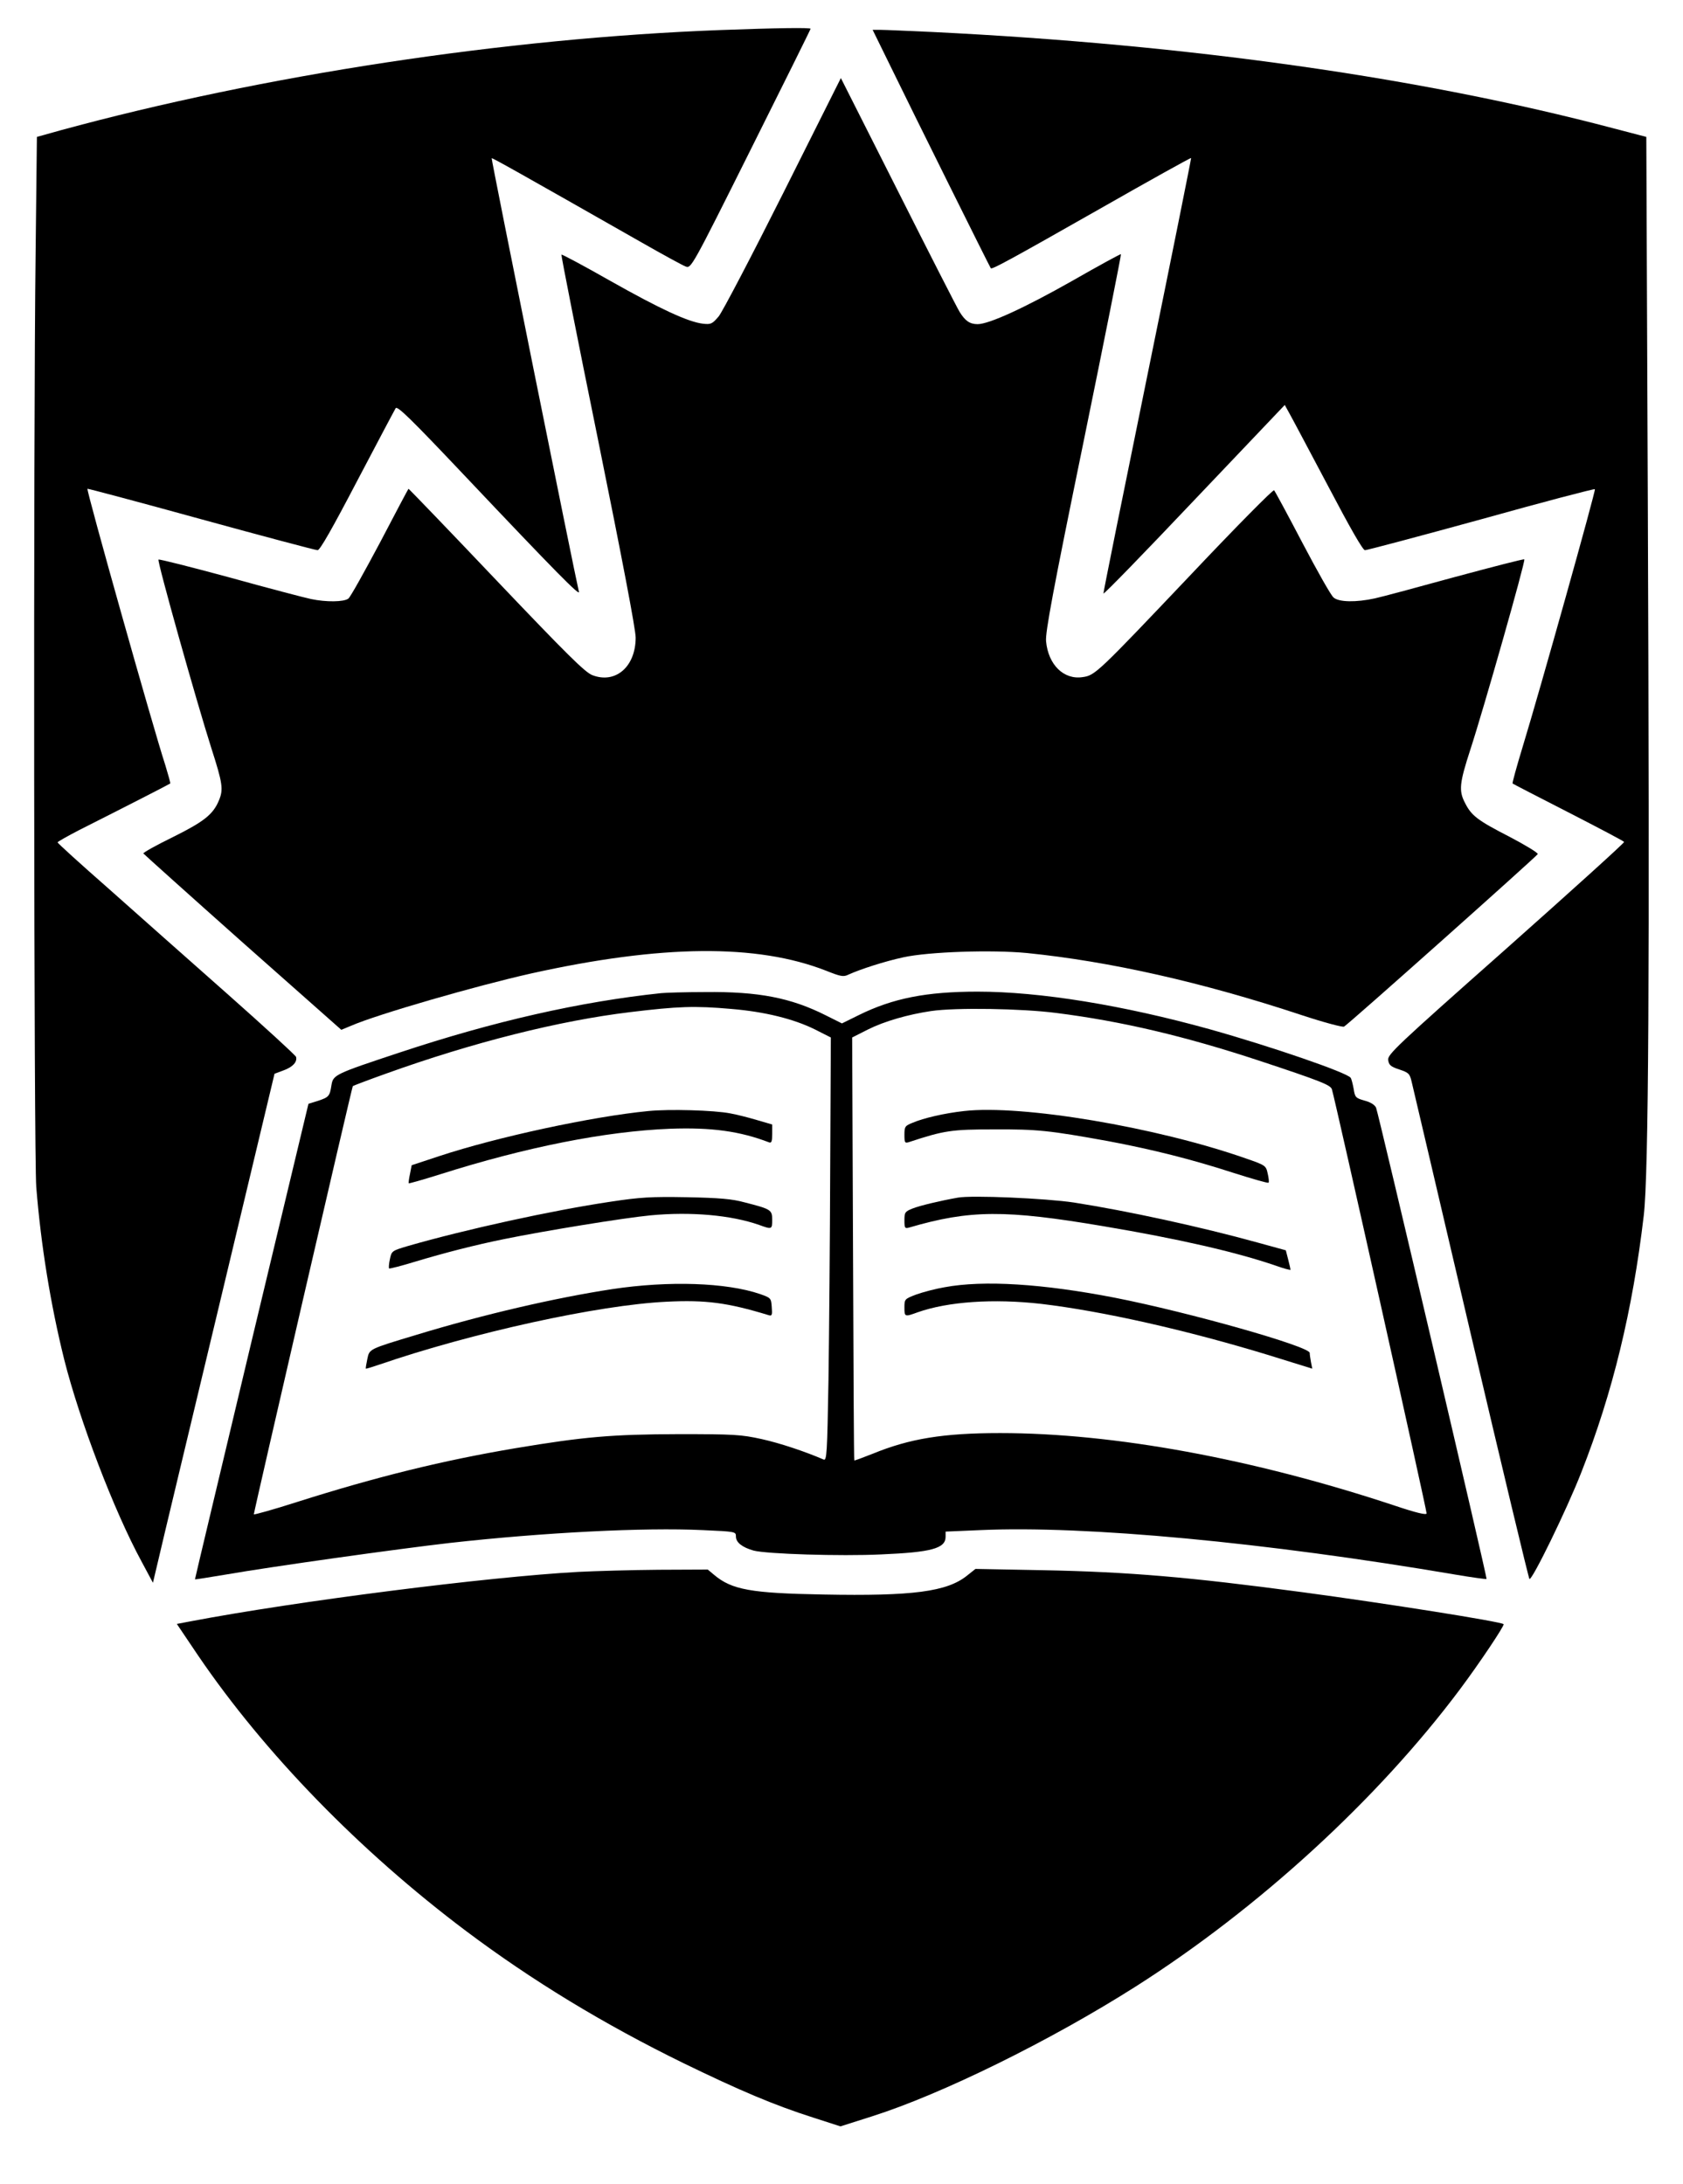 <?xml version="1.0" standalone="no"?>
<!DOCTYPE svg PUBLIC "-//W3C//DTD SVG 20010904//EN"
 "http://www.w3.org/TR/2001/REC-SVG-20010904/DTD/svg10.dtd">
<svg version="1.0" xmlns="http://www.w3.org/2000/svg"
 width="789pt" height="1024pt" viewBox="0 0 789 1024"
 preserveAspectRatio="xMidYMid meet">
<g transform="translate(0,1024) scale(0.1,-0.1)"
fill="#000000" stroke="none">
<path d="M3375 10099 c-1004 -38 -2141 -211 -3091 -470 l-111 -31 -6 -540
c-11 -875 -8 -4238 3 -4384 22 -274 67 -551 131 -809 72 -286 234 -711 363
-948 l53 -99 27 114 c14 62 143 599 285 1193 l258 1080 43 16 c43 16 64 39 58
63 -2 7 -147 140 -323 296 -176 156 -427 378 -557 494 -131 115 -238 212 -238
216 0 3 46 29 102 58 224 113 423 215 426 218 2 1 -9 40 -23 86 -57 174 -372
1293 -365 1296 3 1 244 -63 534 -143 291 -80 536 -145 545 -145 11 0 69 102
186 326 94 179 175 332 180 340 8 12 75 -54 320 -313 434 -459 545 -571 539
-548 -19 78 -412 2030 -409 2033 2 3 125 -66 703 -395 100 -57 193 -108 207
-113 25 -9 28 -5 305 550 154 308 280 562 280 565 0 6 -156 4 -425 -6z"/>
<path d="M4168 9943 c110 -226 473 -957 477 -961 6 -6 84 36 508 277 235 134
429 242 431 240 1 -2 -91 -461 -205 -1019 -114 -558 -207 -1019 -206 -1023 2
-5 193 192 426 438 l424 446 21 -38 c12 -21 93 -174 181 -340 105 -200 164
-303 174 -303 9 0 254 65 545 145 290 81 530 144 533 141 5 -5 -258 -944 -339
-1209 -28 -92 -49 -169 -47 -171 2 -2 120 -63 261 -135 142 -73 260 -135 262
-139 2 -4 -247 -229 -553 -501 -517 -458 -557 -496 -553 -522 3 -23 12 -31 52
-44 44 -15 49 -19 58 -58 6 -23 130 -555 277 -1182 147 -627 271 -1144 275
-1149 11 -11 175 325 243 499 147 373 241 761 293 1205 23 196 28 1130 19
3356 l-7 1702 -157 41 c-902 238 -1988 392 -3190 451 -112 5 -221 10 -242 10
l-38 0 77 -157z"/>
<path d="M3672 9335 c-149 -297 -285 -557 -303 -579 -30 -35 -36 -38 -73 -34
-70 8 -203 70 -435 201 -123 70 -226 125 -229 123 -2 -3 75 -394 172 -870 113
-558 176 -887 176 -926 0 -136 -94 -218 -203 -176 -34 13 -117 95 -451 446
-225 237 -410 429 -411 428 -2 -2 -62 -115 -134 -253 -73 -137 -139 -256 -148
-262 -21 -16 -104 -17 -175 -2 -29 6 -201 51 -381 101 -181 49 -331 87 -334
84 -7 -7 177 -662 248 -885 53 -165 57 -193 35 -245 -27 -65 -70 -99 -215
-171 -78 -38 -140 -73 -139 -77 2 -3 211 -191 465 -417 l463 -410 46 19 c124
54 585 187 843 245 613 136 1060 140 1384 13 68 -27 81 -30 105 -18 55 25 169
62 257 81 118 26 414 36 580 20 386 -39 819 -136 1287 -291 103 -34 193 -58
199 -54 24 14 904 799 908 809 2 6 -58 42 -132 81 -150 77 -179 99 -209 159
-30 57 -26 93 25 250 60 183 260 886 253 892 -2 3 -148 -35 -323 -82 -175 -48
-345 -94 -378 -101 -87 -19 -168 -18 -193 4 -12 9 -77 125 -146 256 -69 132
-129 243 -133 247 -5 4 -177 -170 -383 -388 -445 -469 -456 -480 -514 -488
-89 -14 -162 58 -172 168 -4 41 32 235 175 932 99 484 178 881 176 883 -2 2
-106 -55 -232 -127 -219 -124 -386 -201 -440 -201 -36 0 -58 15 -84 57 -13 21
-143 276 -290 568 l-267 529 -270 -539z"/>
<path d="M3100 5583 c-380 -40 -785 -132 -1225 -278 -305 -101 -313 -105 -321
-153 -8 -52 -12 -57 -63 -74 l-45 -14 -267 -1115 c-146 -613 -266 -1115 -265
-1115 0 -1 64 9 141 22 225 39 811 121 1055 149 439 49 909 73 1184 60 155 -7
156 -7 156 -30 0 -28 30 -51 83 -66 61 -16 407 -27 597 -18 237 10 303 28 303
83 l0 24 164 7 c492 22 1335 -57 2228 -209 77 -13 142 -22 144 -20 4 4 -506
2181 -518 2210 -6 13 -26 26 -54 33 -42 12 -45 16 -51 55 -4 22 -10 46 -14 52
-16 24 -373 147 -662 228 -407 113 -795 176 -1087 176 -240 0 -397 -31 -557
-110 l-79 -39 -76 38 c-163 82 -315 112 -566 109 -93 0 -186 -3 -205 -5z m327
-74 c158 -13 294 -47 393 -96 l75 -38 -3 -610 c-1 -335 -5 -782 -8 -993 -6
-349 -8 -383 -23 -376 -88 38 -205 77 -291 96 -96 21 -128 23 -390 23 -311 -1
-441 -12 -764 -66 -338 -57 -648 -133 -1023 -252 -112 -36 -203 -61 -203 -58
0 13 460 2004 464 2008 2 2 73 29 157 59 406 146 811 248 1144 288 222 27 302
30 472 15z m1525 -19 c308 -39 603 -109 949 -223 293 -97 337 -115 343 -135
19 -64 446 -1979 444 -1989 -2 -8 -49 3 -153 38 -661 219 -1314 339 -1846 339
-267 0 -425 -26 -598 -97 -46 -18 -85 -33 -86 -31 -2 2 -4 448 -6 993 l-4 990
75 38 c76 38 187 70 295 86 116 17 424 12 587 -9z"/>
<path d="M3039 5030 c-260 -25 -710 -122 -979 -211 l-130 -43 -8 -41 c-5 -22
-7 -42 -6 -44 2 -1 67 17 146 42 403 128 776 202 1079 214 194 7 327 -11 465
-64 11 -4 14 6 14 39 l0 45 -72 21 c-40 12 -96 26 -124 31 -76 15 -288 21
-385 11z"/>
<path d="M2863 4605 c-276 -41 -680 -130 -948 -207 -78 -23 -79 -24 -87 -62
-5 -22 -6 -41 -4 -44 3 -2 58 12 123 32 140 42 280 78 418 106 186 38 559 99
685 111 189 18 378 1 509 -45 60 -22 61 -21 61 24 0 47 -5 50 -130 82 -58 16
-118 21 -270 24 -168 3 -218 0 -357 -21z"/>
<path d="M2870 4195 c-268 -41 -605 -119 -920 -215 -222 -67 -218 -65 -228
-113 -5 -23 -8 -43 -7 -45 1 -1 28 7 60 18 436 150 1031 281 1351 296 181 9
284 -4 477 -63 16 -5 18 0 15 38 -3 42 -4 43 -55 61 -158 54 -428 63 -693 23z"/>
<path d="M4519 5030 c-91 -10 -190 -33 -241 -55 -35 -14 -38 -18 -38 -56 0
-38 2 -41 23 -34 164 54 198 59 397 59 204 1 259 -5 535 -55 207 -39 391 -85
588 -149 88 -28 161 -49 164 -46 3 3 1 22 -4 43 -8 37 -10 39 -103 71 -419
147 -1050 253 -1321 222z"/>
<path d="M4490 4624 c-84 -15 -180 -38 -212 -51 -35 -14 -38 -18 -38 -55 0
-37 2 -40 23 -34 284 83 449 84 910 6 351 -59 621 -121 805 -184 39 -14 72
-23 72 -20 0 3 -5 25 -11 48 l-11 43 -131 36 c-271 75 -613 149 -862 188 -133
20 -479 35 -545 23z"/>
<path d="M4429 4204 c-42 -7 -102 -23 -133 -34 -55 -21 -56 -22 -56 -61 0 -44
1 -45 61 -23 144 51 357 65 579 40 287 -34 679 -122 1066 -240 l206 -64 -6 30
c-3 17 -6 36 -6 44 0 30 -563 190 -915 259 -335 65 -613 83 -796 49z"/>
<path d="M2710 2869 c-421 -23 -1319 -137 -1818 -232 l-63 -12 99 -147 c312
-459 758 -918 1257 -1293 309 -232 644 -436 1020 -620 263 -128 426 -197 608
-255 l127 -41 148 47 c327 104 833 353 1235 608 577 367 1135 878 1521 1394
92 123 211 301 205 306 -13 12 -549 97 -944 150 -532 71 -810 95 -1216 103
l-316 6 -39 -31 c-94 -76 -255 -97 -674 -89 -338 6 -429 22 -512 92 l-30 25
-231 -1 c-128 -1 -297 -6 -377 -10z"/>
</g>
</svg>
